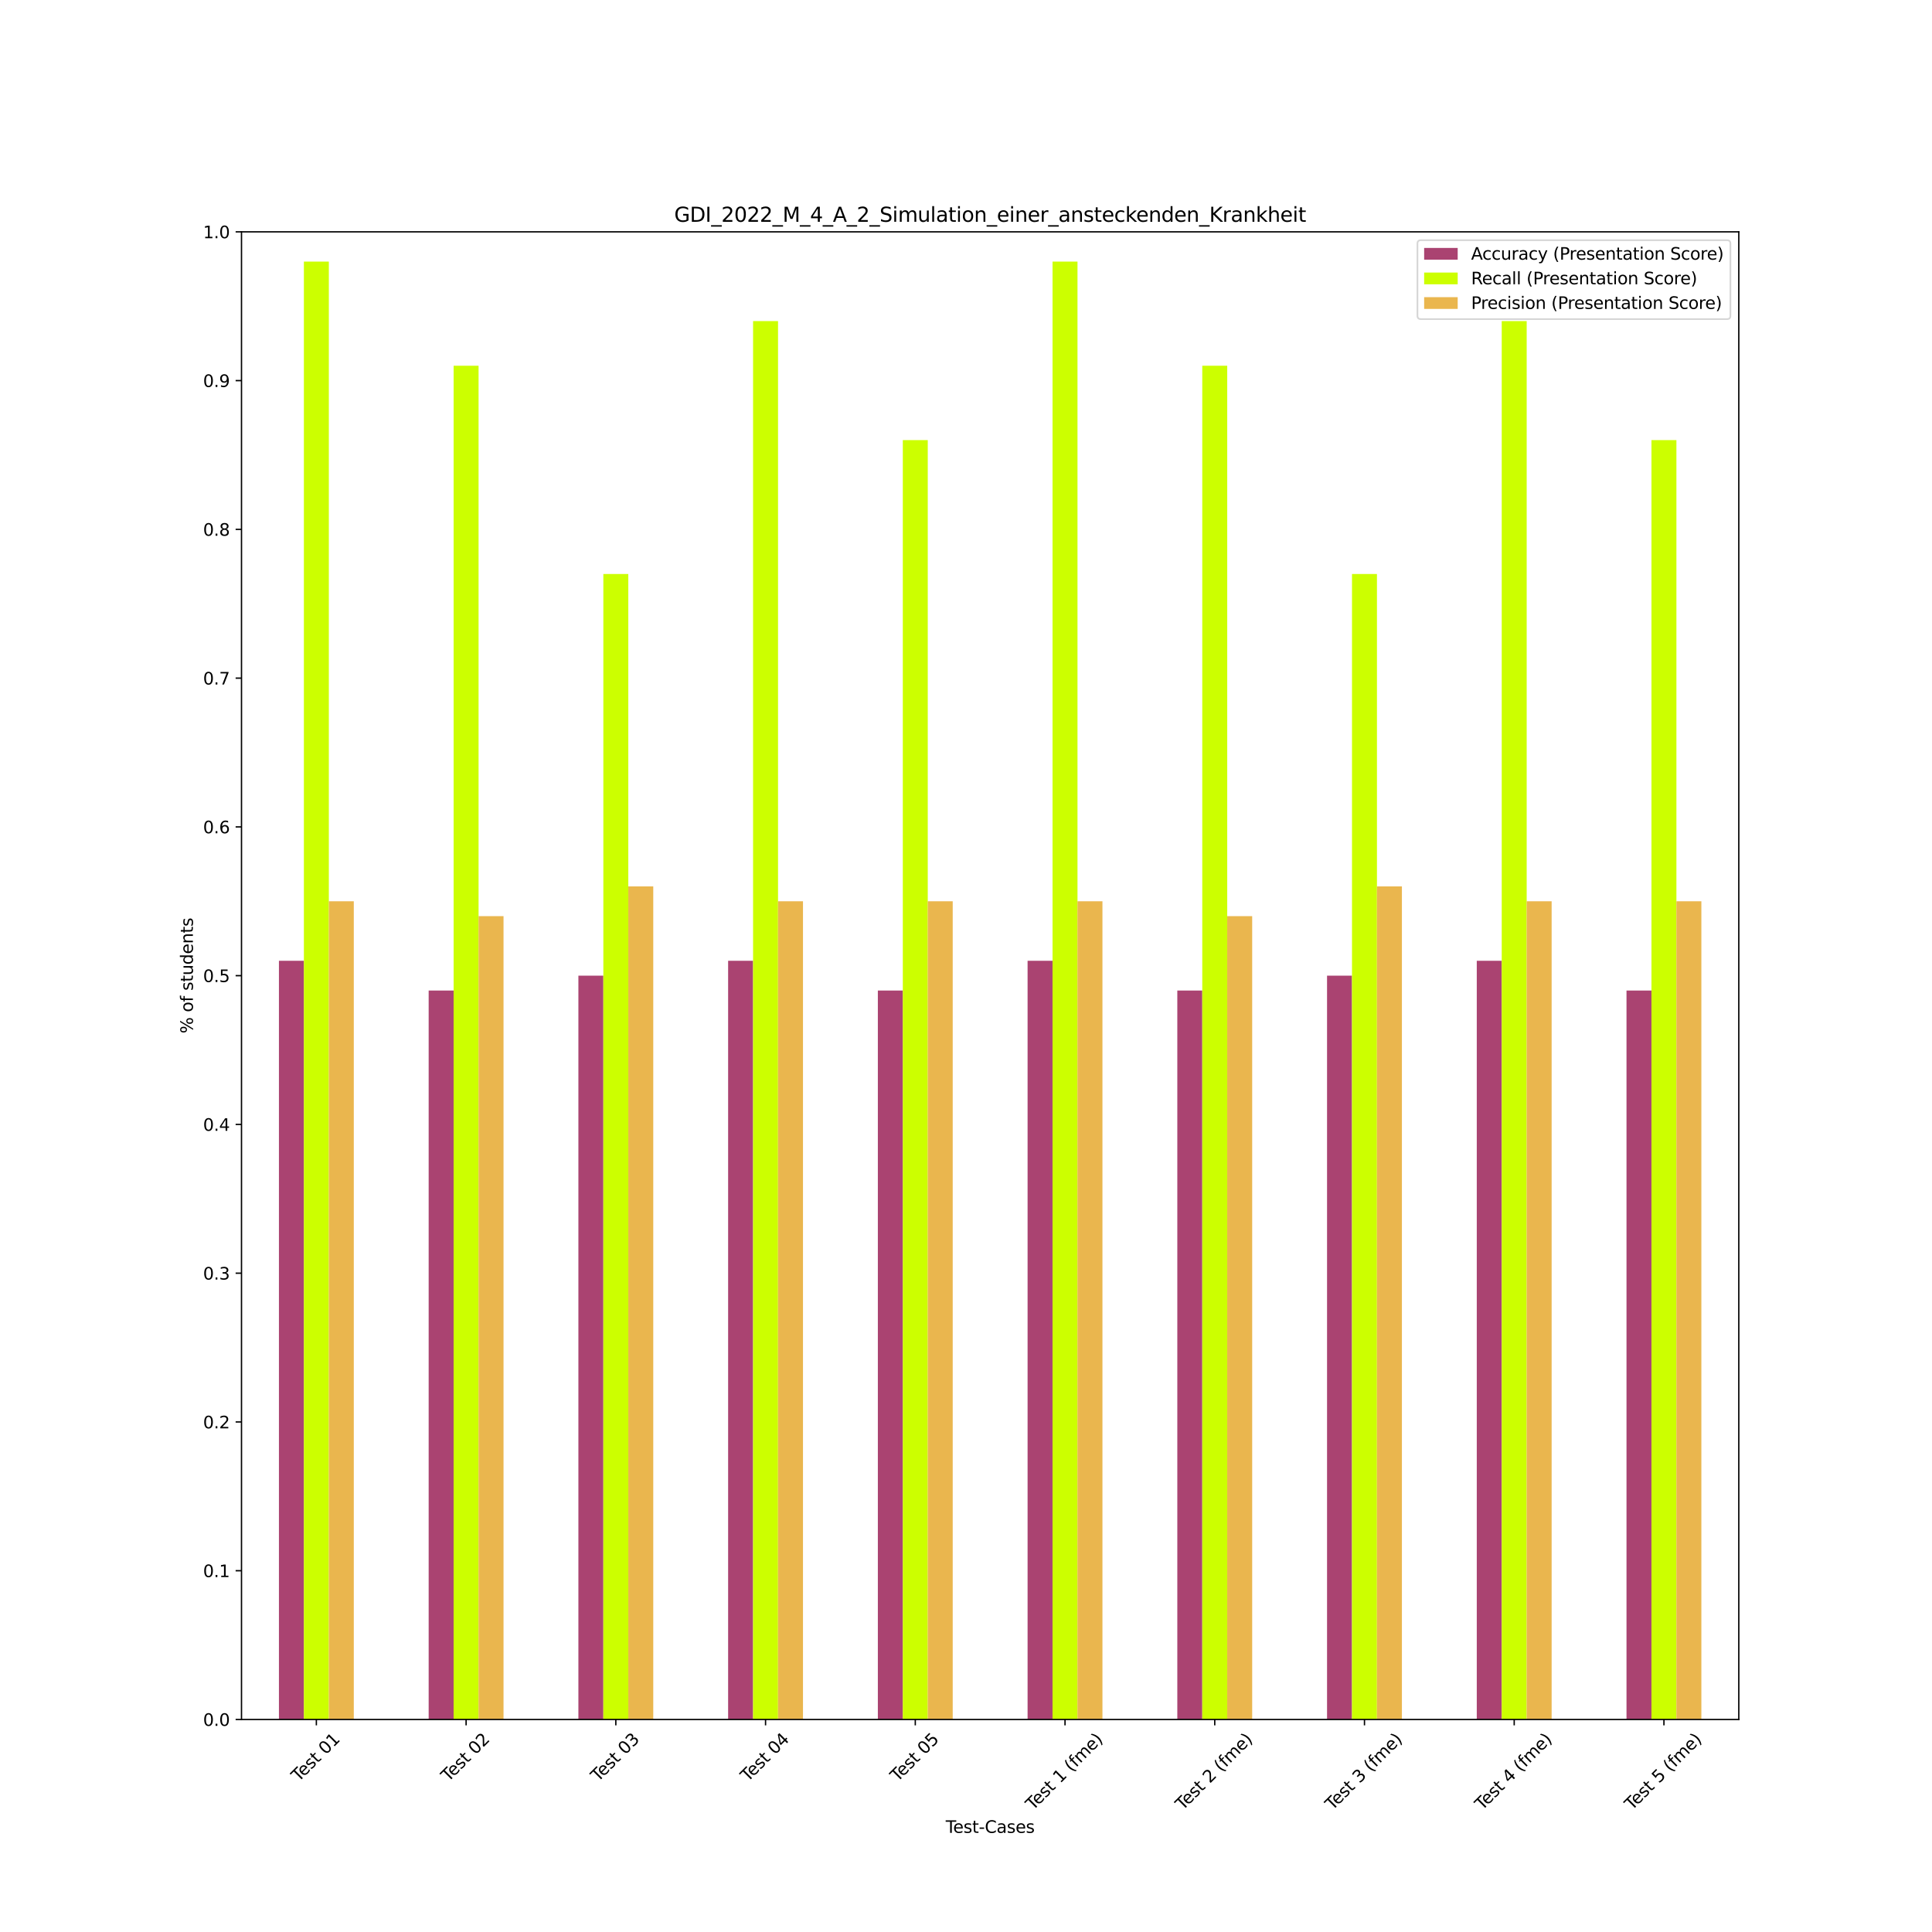 <?xml version="1.0" encoding="utf-8" standalone="no"?>
<!DOCTYPE svg PUBLIC "-//W3C//DTD SVG 1.1//EN"
  "http://www.w3.org/Graphics/SVG/1.1/DTD/svg11.dtd">
<svg xmlns:xlink="http://www.w3.org/1999/xlink" width="1152pt" height="1152pt" viewBox="0 0 1152 1152" xmlns="http://www.w3.org/2000/svg" version="1.1">
 <defs>
  <style type="text/css">*{stroke-linejoin: round; stroke-linecap: butt}</style>
 </defs>
 <g id="figure_1">
  <g id="patch_1">
   <path d="M 0 1152 
L 1152 1152 
L 1152 0 
L 0 0 
z
" style="fill: #ffffff"/>
  </g>
  <g id="axes_1">
   <g id="patch_2">
    <path d="M 144 1025.28 
L 1036.8 1025.28 
L 1036.8 138.24 
L 144 138.24 
z
" style="fill: #ffffff"/>
   </g>
   <g id="patch_3">
    <path d="M 166.32 1025.28 
L 181.2 1025.28 
L 181.2 572.89 
L 166.32 572.89 
z
" clip-path="url(#pd0322eee48)" style="fill: #aa4371"/>
   </g>
   <g id="patch_4">
    <path d="M 255.6 1025.28 
L 270.48 1025.28 
L 270.48 590.63 
L 255.6 590.63 
z
" clip-path="url(#pd0322eee48)" style="fill: #aa4371"/>
   </g>
   <g id="patch_5">
    <path d="M 344.88 1025.28 
L 359.76 1025.28 
L 359.76 581.76 
L 344.88 581.76 
z
" clip-path="url(#pd0322eee48)" style="fill: #aa4371"/>
   </g>
   <g id="patch_6">
    <path d="M 434.16 1025.28 
L 449.04 1025.28 
L 449.04 572.89 
L 434.16 572.89 
z
" clip-path="url(#pd0322eee48)" style="fill: #aa4371"/>
   </g>
   <g id="patch_7">
    <path d="M 523.44 1025.28 
L 538.32 1025.28 
L 538.32 590.63 
L 523.44 590.63 
z
" clip-path="url(#pd0322eee48)" style="fill: #aa4371"/>
   </g>
   <g id="patch_8">
    <path d="M 612.72 1025.28 
L 627.6 1025.28 
L 627.6 572.89 
L 612.72 572.89 
z
" clip-path="url(#pd0322eee48)" style="fill: #aa4371"/>
   </g>
   <g id="patch_9">
    <path d="M 702 1025.28 
L 716.88 1025.28 
L 716.88 590.63 
L 702 590.63 
z
" clip-path="url(#pd0322eee48)" style="fill: #aa4371"/>
   </g>
   <g id="patch_10">
    <path d="M 791.28 1025.28 
L 806.16 1025.28 
L 806.16 581.76 
L 791.28 581.76 
z
" clip-path="url(#pd0322eee48)" style="fill: #aa4371"/>
   </g>
   <g id="patch_11">
    <path d="M 880.56 1025.28 
L 895.44 1025.28 
L 895.44 572.89 
L 880.56 572.89 
z
" clip-path="url(#pd0322eee48)" style="fill: #aa4371"/>
   </g>
   <g id="patch_12">
    <path d="M 969.84 1025.28 
L 984.72 1025.28 
L 984.72 590.63 
L 969.84 590.63 
z
" clip-path="url(#pd0322eee48)" style="fill: #aa4371"/>
   </g>
   <g id="patch_13">
    <path d="M 181.2 1025.28 
L 196.08 1025.28 
L 196.08 155.981 
L 181.2 155.981 
z
" clip-path="url(#pd0322eee48)" style="fill: #ccff00"/>
   </g>
   <g id="patch_14">
    <path d="M 270.48 1025.28 
L 285.36 1025.28 
L 285.36 218.074 
L 270.48 218.074 
z
" clip-path="url(#pd0322eee48)" style="fill: #ccff00"/>
   </g>
   <g id="patch_15">
    <path d="M 359.76 1025.28 
L 374.64 1025.28 
L 374.64 342.259 
L 359.76 342.259 
z
" clip-path="url(#pd0322eee48)" style="fill: #ccff00"/>
   </g>
   <g id="patch_16">
    <path d="M 449.04 1025.28 
L 463.92 1025.28 
L 463.92 191.462 
L 449.04 191.462 
z
" clip-path="url(#pd0322eee48)" style="fill: #ccff00"/>
   </g>
   <g id="patch_17">
    <path d="M 538.32 1025.28 
L 553.2 1025.28 
L 553.2 262.426 
L 538.32 262.426 
z
" clip-path="url(#pd0322eee48)" style="fill: #ccff00"/>
   </g>
   <g id="patch_18">
    <path d="M 627.6 1025.28 
L 642.48 1025.28 
L 642.48 155.981 
L 627.6 155.981 
z
" clip-path="url(#pd0322eee48)" style="fill: #ccff00"/>
   </g>
   <g id="patch_19">
    <path d="M 716.88 1025.28 
L 731.76 1025.28 
L 731.76 218.074 
L 716.88 218.074 
z
" clip-path="url(#pd0322eee48)" style="fill: #ccff00"/>
   </g>
   <g id="patch_20">
    <path d="M 806.16 1025.28 
L 821.04 1025.28 
L 821.04 342.259 
L 806.16 342.259 
z
" clip-path="url(#pd0322eee48)" style="fill: #ccff00"/>
   </g>
   <g id="patch_21">
    <path d="M 895.44 1025.28 
L 910.32 1025.28 
L 910.32 191.462 
L 895.44 191.462 
z
" clip-path="url(#pd0322eee48)" style="fill: #ccff00"/>
   </g>
   <g id="patch_22">
    <path d="M 984.72 1025.28 
L 999.6 1025.28 
L 999.6 262.426 
L 984.72 262.426 
z
" clip-path="url(#pd0322eee48)" style="fill: #ccff00"/>
   </g>
   <g id="patch_23">
    <path d="M 196.08 1025.28 
L 210.96 1025.28 
L 210.96 537.408 
L 196.08 537.408 
z
" clip-path="url(#pd0322eee48)" style="fill: #eab64e"/>
   </g>
   <g id="patch_24">
    <path d="M 285.36 1025.28 
L 300.24 1025.28 
L 300.24 546.278 
L 285.36 546.278 
z
" clip-path="url(#pd0322eee48)" style="fill: #eab64e"/>
   </g>
   <g id="patch_25">
    <path d="M 374.64 1025.28 
L 389.52 1025.28 
L 389.52 528.538 
L 374.64 528.538 
z
" clip-path="url(#pd0322eee48)" style="fill: #eab64e"/>
   </g>
   <g id="patch_26">
    <path d="M 463.92 1025.28 
L 478.8 1025.28 
L 478.8 537.408 
L 463.92 537.408 
z
" clip-path="url(#pd0322eee48)" style="fill: #eab64e"/>
   </g>
   <g id="patch_27">
    <path d="M 553.2 1025.28 
L 568.08 1025.28 
L 568.08 537.408 
L 553.2 537.408 
z
" clip-path="url(#pd0322eee48)" style="fill: #eab64e"/>
   </g>
   <g id="patch_28">
    <path d="M 642.48 1025.28 
L 657.36 1025.28 
L 657.36 537.408 
L 642.48 537.408 
z
" clip-path="url(#pd0322eee48)" style="fill: #eab64e"/>
   </g>
   <g id="patch_29">
    <path d="M 731.76 1025.28 
L 746.64 1025.28 
L 746.64 546.278 
L 731.76 546.278 
z
" clip-path="url(#pd0322eee48)" style="fill: #eab64e"/>
   </g>
   <g id="patch_30">
    <path d="M 821.04 1025.28 
L 835.92 1025.28 
L 835.92 528.538 
L 821.04 528.538 
z
" clip-path="url(#pd0322eee48)" style="fill: #eab64e"/>
   </g>
   <g id="patch_31">
    <path d="M 910.32 1025.28 
L 925.2 1025.28 
L 925.2 537.408 
L 910.32 537.408 
z
" clip-path="url(#pd0322eee48)" style="fill: #eab64e"/>
   </g>
   <g id="patch_32">
    <path d="M 999.6 1025.28 
L 1014.48 1025.28 
L 1014.48 537.408 
L 999.6 537.408 
z
" clip-path="url(#pd0322eee48)" style="fill: #eab64e"/>
   </g>
   <g id="matplotlib.axis_1">
    <g id="xtick_1">
     <g id="line2d_1">
      <defs>
       <path id="m538569e830" d="M 0 0 
L 0 3.5 
" style="stroke: #000000; stroke-width: 0.8"/>
      </defs>
      <g>
       <use xlink:href="#m538569e830" x="188.64" y="1025.28" style="stroke: #000000; stroke-width: 0.8"/>
      </g>
     </g>
     <g id="text_1">
      <!-- Test 01 -->
      <g transform="translate(178.007 1062.821) rotate(-45) scale(0.1 -0.1)">
       <defs>
        <path id="DejaVuSans-54" d="M -19 4666 
L 3928 4666 
L 3928 4134 
L 2272 4134 
L 2272 0 
L 1638 0 
L 1638 4134 
L -19 4134 
L -19 4666 
z
" transform="scale(0.016)"/>
        <path id="DejaVuSans-65" d="M 3597 1894 
L 3597 1613 
L 953 1613 
Q 991 1019 1311 708 
Q 1631 397 2203 397 
Q 2534 397 2845 478 
Q 3156 559 3463 722 
L 3463 178 
Q 3153 47 2828 -22 
Q 2503 -91 2169 -91 
Q 1331 -91 842 396 
Q 353 884 353 1716 
Q 353 2575 817 3079 
Q 1281 3584 2069 3584 
Q 2775 3584 3186 3129 
Q 3597 2675 3597 1894 
z
M 3022 2063 
Q 3016 2534 2758 2815 
Q 2500 3097 2075 3097 
Q 1594 3097 1305 2825 
Q 1016 2553 972 2059 
L 3022 2063 
z
" transform="scale(0.016)"/>
        <path id="DejaVuSans-73" d="M 2834 3397 
L 2834 2853 
Q 2591 2978 2328 3040 
Q 2066 3103 1784 3103 
Q 1356 3103 1142 2972 
Q 928 2841 928 2578 
Q 928 2378 1081 2264 
Q 1234 2150 1697 2047 
L 1894 2003 
Q 2506 1872 2764 1633 
Q 3022 1394 3022 966 
Q 3022 478 2636 193 
Q 2250 -91 1575 -91 
Q 1294 -91 989 -36 
Q 684 19 347 128 
L 347 722 
Q 666 556 975 473 
Q 1284 391 1588 391 
Q 1994 391 2212 530 
Q 2431 669 2431 922 
Q 2431 1156 2273 1281 
Q 2116 1406 1581 1522 
L 1381 1569 
Q 847 1681 609 1914 
Q 372 2147 372 2553 
Q 372 3047 722 3315 
Q 1072 3584 1716 3584 
Q 2034 3584 2315 3537 
Q 2597 3491 2834 3397 
z
" transform="scale(0.016)"/>
        <path id="DejaVuSans-74" d="M 1172 4494 
L 1172 3500 
L 2356 3500 
L 2356 3053 
L 1172 3053 
L 1172 1153 
Q 1172 725 1289 603 
Q 1406 481 1766 481 
L 2356 481 
L 2356 0 
L 1766 0 
Q 1100 0 847 248 
Q 594 497 594 1153 
L 594 3053 
L 172 3053 
L 172 3500 
L 594 3500 
L 594 4494 
L 1172 4494 
z
" transform="scale(0.016)"/>
        <path id="DejaVuSans-20" transform="scale(0.016)"/>
        <path id="DejaVuSans-30" d="M 2034 4250 
Q 1547 4250 1301 3770 
Q 1056 3291 1056 2328 
Q 1056 1369 1301 889 
Q 1547 409 2034 409 
Q 2525 409 2770 889 
Q 3016 1369 3016 2328 
Q 3016 3291 2770 3770 
Q 2525 4250 2034 4250 
z
M 2034 4750 
Q 2819 4750 3233 4129 
Q 3647 3509 3647 2328 
Q 3647 1150 3233 529 
Q 2819 -91 2034 -91 
Q 1250 -91 836 529 
Q 422 1150 422 2328 
Q 422 3509 836 4129 
Q 1250 4750 2034 4750 
z
" transform="scale(0.016)"/>
        <path id="DejaVuSans-31" d="M 794 531 
L 1825 531 
L 1825 4091 
L 703 3866 
L 703 4441 
L 1819 4666 
L 2450 4666 
L 2450 531 
L 3481 531 
L 3481 0 
L 794 0 
L 794 531 
z
" transform="scale(0.016)"/>
       </defs>
       <use xlink:href="#DejaVuSans-54"/>
       <use xlink:href="#DejaVuSans-65" x="44.084"/>
       <use xlink:href="#DejaVuSans-73" x="105.607"/>
       <use xlink:href="#DejaVuSans-74" x="157.707"/>
       <use xlink:href="#DejaVuSans-20" x="196.916"/>
       <use xlink:href="#DejaVuSans-30" x="228.703"/>
       <use xlink:href="#DejaVuSans-31" x="292.326"/>
      </g>
     </g>
    </g>
    <g id="xtick_2">
     <g id="line2d_2">
      <g>
       <use xlink:href="#m538569e830" x="277.92" y="1025.28" style="stroke: #000000; stroke-width: 0.8"/>
      </g>
     </g>
     <g id="text_2">
      <!-- Test 02 -->
      <g transform="translate(267.287 1062.821) rotate(-45) scale(0.1 -0.1)">
       <defs>
        <path id="DejaVuSans-32" d="M 1228 531 
L 3431 531 
L 3431 0 
L 469 0 
L 469 531 
Q 828 903 1448 1529 
Q 2069 2156 2228 2338 
Q 2531 2678 2651 2914 
Q 2772 3150 2772 3378 
Q 2772 3750 2511 3984 
Q 2250 4219 1831 4219 
Q 1534 4219 1204 4116 
Q 875 4013 500 3803 
L 500 4441 
Q 881 4594 1212 4672 
Q 1544 4750 1819 4750 
Q 2544 4750 2975 4387 
Q 3406 4025 3406 3419 
Q 3406 3131 3298 2873 
Q 3191 2616 2906 2266 
Q 2828 2175 2409 1742 
Q 1991 1309 1228 531 
z
" transform="scale(0.016)"/>
       </defs>
       <use xlink:href="#DejaVuSans-54"/>
       <use xlink:href="#DejaVuSans-65" x="44.084"/>
       <use xlink:href="#DejaVuSans-73" x="105.607"/>
       <use xlink:href="#DejaVuSans-74" x="157.707"/>
       <use xlink:href="#DejaVuSans-20" x="196.916"/>
       <use xlink:href="#DejaVuSans-30" x="228.703"/>
       <use xlink:href="#DejaVuSans-32" x="292.326"/>
      </g>
     </g>
    </g>
    <g id="xtick_3">
     <g id="line2d_3">
      <g>
       <use xlink:href="#m538569e830" x="367.2" y="1025.28" style="stroke: #000000; stroke-width: 0.8"/>
      </g>
     </g>
     <g id="text_3">
      <!-- Test 03 -->
      <g transform="translate(356.567 1062.821) rotate(-45) scale(0.1 -0.1)">
       <defs>
        <path id="DejaVuSans-33" d="M 2597 2516 
Q 3050 2419 3304 2112 
Q 3559 1806 3559 1356 
Q 3559 666 3084 287 
Q 2609 -91 1734 -91 
Q 1441 -91 1130 -33 
Q 819 25 488 141 
L 488 750 
Q 750 597 1062 519 
Q 1375 441 1716 441 
Q 2309 441 2620 675 
Q 2931 909 2931 1356 
Q 2931 1769 2642 2001 
Q 2353 2234 1838 2234 
L 1294 2234 
L 1294 2753 
L 1863 2753 
Q 2328 2753 2575 2939 
Q 2822 3125 2822 3475 
Q 2822 3834 2567 4026 
Q 2313 4219 1838 4219 
Q 1578 4219 1281 4162 
Q 984 4106 628 3988 
L 628 4550 
Q 988 4650 1302 4700 
Q 1616 4750 1894 4750 
Q 2613 4750 3031 4423 
Q 3450 4097 3450 3541 
Q 3450 3153 3228 2886 
Q 3006 2619 2597 2516 
z
" transform="scale(0.016)"/>
       </defs>
       <use xlink:href="#DejaVuSans-54"/>
       <use xlink:href="#DejaVuSans-65" x="44.084"/>
       <use xlink:href="#DejaVuSans-73" x="105.607"/>
       <use xlink:href="#DejaVuSans-74" x="157.707"/>
       <use xlink:href="#DejaVuSans-20" x="196.916"/>
       <use xlink:href="#DejaVuSans-30" x="228.703"/>
       <use xlink:href="#DejaVuSans-33" x="292.326"/>
      </g>
     </g>
    </g>
    <g id="xtick_4">
     <g id="line2d_4">
      <g>
       <use xlink:href="#m538569e830" x="456.48" y="1025.28" style="stroke: #000000; stroke-width: 0.8"/>
      </g>
     </g>
     <g id="text_4">
      <!-- Test 04 -->
      <g transform="translate(445.847 1062.821) rotate(-45) scale(0.1 -0.1)">
       <defs>
        <path id="DejaVuSans-34" d="M 2419 4116 
L 825 1625 
L 2419 1625 
L 2419 4116 
z
M 2253 4666 
L 3047 4666 
L 3047 1625 
L 3713 1625 
L 3713 1100 
L 3047 1100 
L 3047 0 
L 2419 0 
L 2419 1100 
L 313 1100 
L 313 1709 
L 2253 4666 
z
" transform="scale(0.016)"/>
       </defs>
       <use xlink:href="#DejaVuSans-54"/>
       <use xlink:href="#DejaVuSans-65" x="44.084"/>
       <use xlink:href="#DejaVuSans-73" x="105.607"/>
       <use xlink:href="#DejaVuSans-74" x="157.707"/>
       <use xlink:href="#DejaVuSans-20" x="196.916"/>
       <use xlink:href="#DejaVuSans-30" x="228.703"/>
       <use xlink:href="#DejaVuSans-34" x="292.326"/>
      </g>
     </g>
    </g>
    <g id="xtick_5">
     <g id="line2d_5">
      <g>
       <use xlink:href="#m538569e830" x="545.76" y="1025.28" style="stroke: #000000; stroke-width: 0.8"/>
      </g>
     </g>
     <g id="text_5">
      <!-- Test 05 -->
      <g transform="translate(535.127 1062.821) rotate(-45) scale(0.1 -0.1)">
       <defs>
        <path id="DejaVuSans-35" d="M 691 4666 
L 3169 4666 
L 3169 4134 
L 1269 4134 
L 1269 2991 
Q 1406 3038 1543 3061 
Q 1681 3084 1819 3084 
Q 2600 3084 3056 2656 
Q 3513 2228 3513 1497 
Q 3513 744 3044 326 
Q 2575 -91 1722 -91 
Q 1428 -91 1123 -41 
Q 819 9 494 109 
L 494 744 
Q 775 591 1075 516 
Q 1375 441 1709 441 
Q 2250 441 2565 725 
Q 2881 1009 2881 1497 
Q 2881 1984 2565 2268 
Q 2250 2553 1709 2553 
Q 1456 2553 1204 2497 
Q 953 2441 691 2322 
L 691 4666 
z
" transform="scale(0.016)"/>
       </defs>
       <use xlink:href="#DejaVuSans-54"/>
       <use xlink:href="#DejaVuSans-65" x="44.084"/>
       <use xlink:href="#DejaVuSans-73" x="105.607"/>
       <use xlink:href="#DejaVuSans-74" x="157.707"/>
       <use xlink:href="#DejaVuSans-20" x="196.916"/>
       <use xlink:href="#DejaVuSans-30" x="228.703"/>
       <use xlink:href="#DejaVuSans-35" x="292.326"/>
      </g>
     </g>
    </g>
    <g id="xtick_6">
     <g id="line2d_6">
      <g>
       <use xlink:href="#m538569e830" x="635.04" y="1025.28" style="stroke: #000000; stroke-width: 0.8"/>
      </g>
     </g>
     <g id="text_6">
      <!-- Test 1 (fme) -->
      <g transform="translate(615.91 1079.815) rotate(-45) scale(0.1 -0.1)">
       <defs>
        <path id="DejaVuSans-28" d="M 1984 4856 
Q 1566 4138 1362 3434 
Q 1159 2731 1159 2009 
Q 1159 1288 1364 580 
Q 1569 -128 1984 -844 
L 1484 -844 
Q 1016 -109 783 600 
Q 550 1309 550 2009 
Q 550 2706 781 3412 
Q 1013 4119 1484 4856 
L 1984 4856 
z
" transform="scale(0.016)"/>
        <path id="DejaVuSans-66" d="M 2375 4863 
L 2375 4384 
L 1825 4384 
Q 1516 4384 1395 4259 
Q 1275 4134 1275 3809 
L 1275 3500 
L 2222 3500 
L 2222 3053 
L 1275 3053 
L 1275 0 
L 697 0 
L 697 3053 
L 147 3053 
L 147 3500 
L 697 3500 
L 697 3744 
Q 697 4328 969 4595 
Q 1241 4863 1831 4863 
L 2375 4863 
z
" transform="scale(0.016)"/>
        <path id="DejaVuSans-6d" d="M 3328 2828 
Q 3544 3216 3844 3400 
Q 4144 3584 4550 3584 
Q 5097 3584 5394 3201 
Q 5691 2819 5691 2113 
L 5691 0 
L 5113 0 
L 5113 2094 
Q 5113 2597 4934 2840 
Q 4756 3084 4391 3084 
Q 3944 3084 3684 2787 
Q 3425 2491 3425 1978 
L 3425 0 
L 2847 0 
L 2847 2094 
Q 2847 2600 2669 2842 
Q 2491 3084 2119 3084 
Q 1678 3084 1418 2786 
Q 1159 2488 1159 1978 
L 1159 0 
L 581 0 
L 581 3500 
L 1159 3500 
L 1159 2956 
Q 1356 3278 1631 3431 
Q 1906 3584 2284 3584 
Q 2666 3584 2933 3390 
Q 3200 3197 3328 2828 
z
" transform="scale(0.016)"/>
        <path id="DejaVuSans-29" d="M 513 4856 
L 1013 4856 
Q 1481 4119 1714 3412 
Q 1947 2706 1947 2009 
Q 1947 1309 1714 600 
Q 1481 -109 1013 -844 
L 513 -844 
Q 928 -128 1133 580 
Q 1338 1288 1338 2009 
Q 1338 2731 1133 3434 
Q 928 4138 513 4856 
z
" transform="scale(0.016)"/>
       </defs>
       <use xlink:href="#DejaVuSans-54"/>
       <use xlink:href="#DejaVuSans-65" x="44.084"/>
       <use xlink:href="#DejaVuSans-73" x="105.607"/>
       <use xlink:href="#DejaVuSans-74" x="157.707"/>
       <use xlink:href="#DejaVuSans-20" x="196.916"/>
       <use xlink:href="#DejaVuSans-31" x="228.703"/>
       <use xlink:href="#DejaVuSans-20" x="292.326"/>
       <use xlink:href="#DejaVuSans-28" x="324.113"/>
       <use xlink:href="#DejaVuSans-66" x="363.127"/>
       <use xlink:href="#DejaVuSans-6d" x="398.332"/>
       <use xlink:href="#DejaVuSans-65" x="495.744"/>
       <use xlink:href="#DejaVuSans-29" x="557.268"/>
      </g>
     </g>
    </g>
    <g id="xtick_7">
     <g id="line2d_7">
      <g>
       <use xlink:href="#m538569e830" x="724.32" y="1025.28" style="stroke: #000000; stroke-width: 0.8"/>
      </g>
     </g>
     <g id="text_7">
      <!-- Test 2 (fme) -->
      <g transform="translate(705.19 1079.815) rotate(-45) scale(0.1 -0.1)">
       <use xlink:href="#DejaVuSans-54"/>
       <use xlink:href="#DejaVuSans-65" x="44.084"/>
       <use xlink:href="#DejaVuSans-73" x="105.607"/>
       <use xlink:href="#DejaVuSans-74" x="157.707"/>
       <use xlink:href="#DejaVuSans-20" x="196.916"/>
       <use xlink:href="#DejaVuSans-32" x="228.703"/>
       <use xlink:href="#DejaVuSans-20" x="292.326"/>
       <use xlink:href="#DejaVuSans-28" x="324.113"/>
       <use xlink:href="#DejaVuSans-66" x="363.127"/>
       <use xlink:href="#DejaVuSans-6d" x="398.332"/>
       <use xlink:href="#DejaVuSans-65" x="495.744"/>
       <use xlink:href="#DejaVuSans-29" x="557.268"/>
      </g>
     </g>
    </g>
    <g id="xtick_8">
     <g id="line2d_8">
      <g>
       <use xlink:href="#m538569e830" x="813.6" y="1025.28" style="stroke: #000000; stroke-width: 0.8"/>
      </g>
     </g>
     <g id="text_8">
      <!-- Test 3 (fme) -->
      <g transform="translate(794.47 1079.815) rotate(-45) scale(0.1 -0.1)">
       <use xlink:href="#DejaVuSans-54"/>
       <use xlink:href="#DejaVuSans-65" x="44.084"/>
       <use xlink:href="#DejaVuSans-73" x="105.607"/>
       <use xlink:href="#DejaVuSans-74" x="157.707"/>
       <use xlink:href="#DejaVuSans-20" x="196.916"/>
       <use xlink:href="#DejaVuSans-33" x="228.703"/>
       <use xlink:href="#DejaVuSans-20" x="292.326"/>
       <use xlink:href="#DejaVuSans-28" x="324.113"/>
       <use xlink:href="#DejaVuSans-66" x="363.127"/>
       <use xlink:href="#DejaVuSans-6d" x="398.332"/>
       <use xlink:href="#DejaVuSans-65" x="495.744"/>
       <use xlink:href="#DejaVuSans-29" x="557.268"/>
      </g>
     </g>
    </g>
    <g id="xtick_9">
     <g id="line2d_9">
      <g>
       <use xlink:href="#m538569e830" x="902.88" y="1025.28" style="stroke: #000000; stroke-width: 0.8"/>
      </g>
     </g>
     <g id="text_9">
      <!-- Test 4 (fme) -->
      <g transform="translate(883.75 1079.815) rotate(-45) scale(0.1 -0.1)">
       <use xlink:href="#DejaVuSans-54"/>
       <use xlink:href="#DejaVuSans-65" x="44.084"/>
       <use xlink:href="#DejaVuSans-73" x="105.607"/>
       <use xlink:href="#DejaVuSans-74" x="157.707"/>
       <use xlink:href="#DejaVuSans-20" x="196.916"/>
       <use xlink:href="#DejaVuSans-34" x="228.703"/>
       <use xlink:href="#DejaVuSans-20" x="292.326"/>
       <use xlink:href="#DejaVuSans-28" x="324.113"/>
       <use xlink:href="#DejaVuSans-66" x="363.127"/>
       <use xlink:href="#DejaVuSans-6d" x="398.332"/>
       <use xlink:href="#DejaVuSans-65" x="495.744"/>
       <use xlink:href="#DejaVuSans-29" x="557.268"/>
      </g>
     </g>
    </g>
    <g id="xtick_10">
     <g id="line2d_10">
      <g>
       <use xlink:href="#m538569e830" x="992.16" y="1025.28" style="stroke: #000000; stroke-width: 0.8"/>
      </g>
     </g>
     <g id="text_10">
      <!-- Test 5 (fme) -->
      <g transform="translate(973.03 1079.815) rotate(-45) scale(0.1 -0.1)">
       <use xlink:href="#DejaVuSans-54"/>
       <use xlink:href="#DejaVuSans-65" x="44.084"/>
       <use xlink:href="#DejaVuSans-73" x="105.607"/>
       <use xlink:href="#DejaVuSans-74" x="157.707"/>
       <use xlink:href="#DejaVuSans-20" x="196.916"/>
       <use xlink:href="#DejaVuSans-35" x="228.703"/>
       <use xlink:href="#DejaVuSans-20" x="292.326"/>
       <use xlink:href="#DejaVuSans-28" x="324.113"/>
       <use xlink:href="#DejaVuSans-66" x="363.127"/>
       <use xlink:href="#DejaVuSans-6d" x="398.332"/>
       <use xlink:href="#DejaVuSans-65" x="495.744"/>
       <use xlink:href="#DejaVuSans-29" x="557.268"/>
      </g>
     </g>
    </g>
    <g id="text_11">
     <!-- Test-Cases -->
     <g transform="translate(563.909 1092.884) scale(0.1 -0.1)">
      <defs>
       <path id="DejaVuSans-2d" d="M 313 2009 
L 1997 2009 
L 1997 1497 
L 313 1497 
L 313 2009 
z
" transform="scale(0.016)"/>
       <path id="DejaVuSans-43" d="M 4122 4306 
L 4122 3641 
Q 3803 3938 3442 4084 
Q 3081 4231 2675 4231 
Q 1875 4231 1450 3742 
Q 1025 3253 1025 2328 
Q 1025 1406 1450 917 
Q 1875 428 2675 428 
Q 3081 428 3442 575 
Q 3803 722 4122 1019 
L 4122 359 
Q 3791 134 3420 21 
Q 3050 -91 2638 -91 
Q 1578 -91 968 557 
Q 359 1206 359 2328 
Q 359 3453 968 4101 
Q 1578 4750 2638 4750 
Q 3056 4750 3426 4639 
Q 3797 4528 4122 4306 
z
" transform="scale(0.016)"/>
       <path id="DejaVuSans-61" d="M 2194 1759 
Q 1497 1759 1228 1600 
Q 959 1441 959 1056 
Q 959 750 1161 570 
Q 1363 391 1709 391 
Q 2188 391 2477 730 
Q 2766 1069 2766 1631 
L 2766 1759 
L 2194 1759 
z
M 3341 1997 
L 3341 0 
L 2766 0 
L 2766 531 
Q 2569 213 2275 61 
Q 1981 -91 1556 -91 
Q 1019 -91 701 211 
Q 384 513 384 1019 
Q 384 1609 779 1909 
Q 1175 2209 1959 2209 
L 2766 2209 
L 2766 2266 
Q 2766 2663 2505 2880 
Q 2244 3097 1772 3097 
Q 1472 3097 1187 3025 
Q 903 2953 641 2809 
L 641 3341 
Q 956 3463 1253 3523 
Q 1550 3584 1831 3584 
Q 2591 3584 2966 3190 
Q 3341 2797 3341 1997 
z
" transform="scale(0.016)"/>
      </defs>
      <use xlink:href="#DejaVuSans-54"/>
      <use xlink:href="#DejaVuSans-65" x="44.084"/>
      <use xlink:href="#DejaVuSans-73" x="105.607"/>
      <use xlink:href="#DejaVuSans-74" x="157.707"/>
      <use xlink:href="#DejaVuSans-2d" x="196.916"/>
      <use xlink:href="#DejaVuSans-43" x="233"/>
      <use xlink:href="#DejaVuSans-61" x="302.824"/>
      <use xlink:href="#DejaVuSans-73" x="364.104"/>
      <use xlink:href="#DejaVuSans-65" x="416.203"/>
      <use xlink:href="#DejaVuSans-73" x="477.727"/>
     </g>
    </g>
   </g>
   <g id="matplotlib.axis_2">
    <g id="ytick_1">
     <g id="line2d_11">
      <defs>
       <path id="m0631f18a7d" d="M 0 0 
L -3.5 0 
" style="stroke: #000000; stroke-width: 0.8"/>
      </defs>
      <g>
       <use xlink:href="#m0631f18a7d" x="144" y="1025.28" style="stroke: #000000; stroke-width: 0.8"/>
      </g>
     </g>
     <g id="text_12">
      <!-- 0.0 -->
      <g transform="translate(121.097 1029.079) scale(0.1 -0.1)">
       <defs>
        <path id="DejaVuSans-2e" d="M 684 794 
L 1344 794 
L 1344 0 
L 684 0 
L 684 794 
z
" transform="scale(0.016)"/>
       </defs>
       <use xlink:href="#DejaVuSans-30"/>
       <use xlink:href="#DejaVuSans-2e" x="63.623"/>
       <use xlink:href="#DejaVuSans-30" x="95.41"/>
      </g>
     </g>
    </g>
    <g id="ytick_2">
     <g id="line2d_12">
      <g>
       <use xlink:href="#m0631f18a7d" x="144" y="936.576" style="stroke: #000000; stroke-width: 0.8"/>
      </g>
     </g>
     <g id="text_13">
      <!-- 0.1 -->
      <g transform="translate(121.097 940.375) scale(0.1 -0.1)">
       <use xlink:href="#DejaVuSans-30"/>
       <use xlink:href="#DejaVuSans-2e" x="63.623"/>
       <use xlink:href="#DejaVuSans-31" x="95.41"/>
      </g>
     </g>
    </g>
    <g id="ytick_3">
     <g id="line2d_13">
      <g>
       <use xlink:href="#m0631f18a7d" x="144" y="847.872" style="stroke: #000000; stroke-width: 0.8"/>
      </g>
     </g>
     <g id="text_14">
      <!-- 0.2 -->
      <g transform="translate(121.097 851.671) scale(0.1 -0.1)">
       <use xlink:href="#DejaVuSans-30"/>
       <use xlink:href="#DejaVuSans-2e" x="63.623"/>
       <use xlink:href="#DejaVuSans-32" x="95.41"/>
      </g>
     </g>
    </g>
    <g id="ytick_4">
     <g id="line2d_14">
      <g>
       <use xlink:href="#m0631f18a7d" x="144" y="759.168" style="stroke: #000000; stroke-width: 0.8"/>
      </g>
     </g>
     <g id="text_15">
      <!-- 0.3 -->
      <g transform="translate(121.097 762.967) scale(0.1 -0.1)">
       <use xlink:href="#DejaVuSans-30"/>
       <use xlink:href="#DejaVuSans-2e" x="63.623"/>
       <use xlink:href="#DejaVuSans-33" x="95.41"/>
      </g>
     </g>
    </g>
    <g id="ytick_5">
     <g id="line2d_15">
      <g>
       <use xlink:href="#m0631f18a7d" x="144" y="670.464" style="stroke: #000000; stroke-width: 0.8"/>
      </g>
     </g>
     <g id="text_16">
      <!-- 0.4 -->
      <g transform="translate(121.097 674.263) scale(0.1 -0.1)">
       <use xlink:href="#DejaVuSans-30"/>
       <use xlink:href="#DejaVuSans-2e" x="63.623"/>
       <use xlink:href="#DejaVuSans-34" x="95.41"/>
      </g>
     </g>
    </g>
    <g id="ytick_6">
     <g id="line2d_16">
      <g>
       <use xlink:href="#m0631f18a7d" x="144" y="581.76" style="stroke: #000000; stroke-width: 0.8"/>
      </g>
     </g>
     <g id="text_17">
      <!-- 0.5 -->
      <g transform="translate(121.097 585.559) scale(0.1 -0.1)">
       <use xlink:href="#DejaVuSans-30"/>
       <use xlink:href="#DejaVuSans-2e" x="63.623"/>
       <use xlink:href="#DejaVuSans-35" x="95.41"/>
      </g>
     </g>
    </g>
    <g id="ytick_7">
     <g id="line2d_17">
      <g>
       <use xlink:href="#m0631f18a7d" x="144" y="493.056" style="stroke: #000000; stroke-width: 0.8"/>
      </g>
     </g>
     <g id="text_18">
      <!-- 0.6 -->
      <g transform="translate(121.097 496.855) scale(0.1 -0.1)">
       <defs>
        <path id="DejaVuSans-36" d="M 2113 2584 
Q 1688 2584 1439 2293 
Q 1191 2003 1191 1497 
Q 1191 994 1439 701 
Q 1688 409 2113 409 
Q 2538 409 2786 701 
Q 3034 994 3034 1497 
Q 3034 2003 2786 2293 
Q 2538 2584 2113 2584 
z
M 3366 4563 
L 3366 3988 
Q 3128 4100 2886 4159 
Q 2644 4219 2406 4219 
Q 1781 4219 1451 3797 
Q 1122 3375 1075 2522 
Q 1259 2794 1537 2939 
Q 1816 3084 2150 3084 
Q 2853 3084 3261 2657 
Q 3669 2231 3669 1497 
Q 3669 778 3244 343 
Q 2819 -91 2113 -91 
Q 1303 -91 875 529 
Q 447 1150 447 2328 
Q 447 3434 972 4092 
Q 1497 4750 2381 4750 
Q 2619 4750 2861 4703 
Q 3103 4656 3366 4563 
z
" transform="scale(0.016)"/>
       </defs>
       <use xlink:href="#DejaVuSans-30"/>
       <use xlink:href="#DejaVuSans-2e" x="63.623"/>
       <use xlink:href="#DejaVuSans-36" x="95.41"/>
      </g>
     </g>
    </g>
    <g id="ytick_8">
     <g id="line2d_18">
      <g>
       <use xlink:href="#m0631f18a7d" x="144" y="404.352" style="stroke: #000000; stroke-width: 0.8"/>
      </g>
     </g>
     <g id="text_19">
      <!-- 0.7 -->
      <g transform="translate(121.097 408.151) scale(0.1 -0.1)">
       <defs>
        <path id="DejaVuSans-37" d="M 525 4666 
L 3525 4666 
L 3525 4397 
L 1831 0 
L 1172 0 
L 2766 4134 
L 525 4134 
L 525 4666 
z
" transform="scale(0.016)"/>
       </defs>
       <use xlink:href="#DejaVuSans-30"/>
       <use xlink:href="#DejaVuSans-2e" x="63.623"/>
       <use xlink:href="#DejaVuSans-37" x="95.41"/>
      </g>
     </g>
    </g>
    <g id="ytick_9">
     <g id="line2d_19">
      <g>
       <use xlink:href="#m0631f18a7d" x="144" y="315.648" style="stroke: #000000; stroke-width: 0.8"/>
      </g>
     </g>
     <g id="text_20">
      <!-- 0.8 -->
      <g transform="translate(121.097 319.447) scale(0.1 -0.1)">
       <defs>
        <path id="DejaVuSans-38" d="M 2034 2216 
Q 1584 2216 1326 1975 
Q 1069 1734 1069 1313 
Q 1069 891 1326 650 
Q 1584 409 2034 409 
Q 2484 409 2743 651 
Q 3003 894 3003 1313 
Q 3003 1734 2745 1975 
Q 2488 2216 2034 2216 
z
M 1403 2484 
Q 997 2584 770 2862 
Q 544 3141 544 3541 
Q 544 4100 942 4425 
Q 1341 4750 2034 4750 
Q 2731 4750 3128 4425 
Q 3525 4100 3525 3541 
Q 3525 3141 3298 2862 
Q 3072 2584 2669 2484 
Q 3125 2378 3379 2068 
Q 3634 1759 3634 1313 
Q 3634 634 3220 271 
Q 2806 -91 2034 -91 
Q 1263 -91 848 271 
Q 434 634 434 1313 
Q 434 1759 690 2068 
Q 947 2378 1403 2484 
z
M 1172 3481 
Q 1172 3119 1398 2916 
Q 1625 2713 2034 2713 
Q 2441 2713 2670 2916 
Q 2900 3119 2900 3481 
Q 2900 3844 2670 4047 
Q 2441 4250 2034 4250 
Q 1625 4250 1398 4047 
Q 1172 3844 1172 3481 
z
" transform="scale(0.016)"/>
       </defs>
       <use xlink:href="#DejaVuSans-30"/>
       <use xlink:href="#DejaVuSans-2e" x="63.623"/>
       <use xlink:href="#DejaVuSans-38" x="95.41"/>
      </g>
     </g>
    </g>
    <g id="ytick_10">
     <g id="line2d_20">
      <g>
       <use xlink:href="#m0631f18a7d" x="144" y="226.944" style="stroke: #000000; stroke-width: 0.8"/>
      </g>
     </g>
     <g id="text_21">
      <!-- 0.9 -->
      <g transform="translate(121.097 230.743) scale(0.1 -0.1)">
       <defs>
        <path id="DejaVuSans-39" d="M 703 97 
L 703 672 
Q 941 559 1184 500 
Q 1428 441 1663 441 
Q 2288 441 2617 861 
Q 2947 1281 2994 2138 
Q 2813 1869 2534 1725 
Q 2256 1581 1919 1581 
Q 1219 1581 811 2004 
Q 403 2428 403 3163 
Q 403 3881 828 4315 
Q 1253 4750 1959 4750 
Q 2769 4750 3195 4129 
Q 3622 3509 3622 2328 
Q 3622 1225 3098 567 
Q 2575 -91 1691 -91 
Q 1453 -91 1209 -44 
Q 966 3 703 97 
z
M 1959 2075 
Q 2384 2075 2632 2365 
Q 2881 2656 2881 3163 
Q 2881 3666 2632 3958 
Q 2384 4250 1959 4250 
Q 1534 4250 1286 3958 
Q 1038 3666 1038 3163 
Q 1038 2656 1286 2365 
Q 1534 2075 1959 2075 
z
" transform="scale(0.016)"/>
       </defs>
       <use xlink:href="#DejaVuSans-30"/>
       <use xlink:href="#DejaVuSans-2e" x="63.623"/>
       <use xlink:href="#DejaVuSans-39" x="95.41"/>
      </g>
     </g>
    </g>
    <g id="ytick_11">
     <g id="line2d_21">
      <g>
       <use xlink:href="#m0631f18a7d" x="144" y="138.24" style="stroke: #000000; stroke-width: 0.8"/>
      </g>
     </g>
     <g id="text_22">
      <!-- 1.0 -->
      <g transform="translate(121.097 142.039) scale(0.1 -0.1)">
       <use xlink:href="#DejaVuSans-31"/>
       <use xlink:href="#DejaVuSans-2e" x="63.623"/>
       <use xlink:href="#DejaVuSans-30" x="95.41"/>
      </g>
     </g>
    </g>
    <g id="text_23">
     <!-- % of students -->
     <g transform="translate(115.017 616.226) rotate(-90) scale(0.1 -0.1)">
      <defs>
       <path id="DejaVuSans-25" d="M 4653 2053 
Q 4381 2053 4226 1822 
Q 4072 1591 4072 1178 
Q 4072 772 4226 539 
Q 4381 306 4653 306 
Q 4919 306 5073 539 
Q 5228 772 5228 1178 
Q 5228 1588 5073 1820 
Q 4919 2053 4653 2053 
z
M 4653 2450 
Q 5147 2450 5437 2106 
Q 5728 1763 5728 1178 
Q 5728 594 5436 251 
Q 5144 -91 4653 -91 
Q 4153 -91 3862 251 
Q 3572 594 3572 1178 
Q 3572 1766 3864 2108 
Q 4156 2450 4653 2450 
z
M 1428 4353 
Q 1159 4353 1004 4120 
Q 850 3888 850 3481 
Q 850 3069 1003 2837 
Q 1156 2606 1428 2606 
Q 1700 2606 1854 2837 
Q 2009 3069 2009 3481 
Q 2009 3884 1853 4118 
Q 1697 4353 1428 4353 
z
M 4250 4750 
L 4750 4750 
L 1831 -91 
L 1331 -91 
L 4250 4750 
z
M 1428 4750 
Q 1922 4750 2215 4408 
Q 2509 4066 2509 3481 
Q 2509 2891 2217 2550 
Q 1925 2209 1428 2209 
Q 931 2209 642 2551 
Q 353 2894 353 3481 
Q 353 4063 643 4406 
Q 934 4750 1428 4750 
z
" transform="scale(0.016)"/>
       <path id="DejaVuSans-6f" d="M 1959 3097 
Q 1497 3097 1228 2736 
Q 959 2375 959 1747 
Q 959 1119 1226 758 
Q 1494 397 1959 397 
Q 2419 397 2687 759 
Q 2956 1122 2956 1747 
Q 2956 2369 2687 2733 
Q 2419 3097 1959 3097 
z
M 1959 3584 
Q 2709 3584 3137 3096 
Q 3566 2609 3566 1747 
Q 3566 888 3137 398 
Q 2709 -91 1959 -91 
Q 1206 -91 779 398 
Q 353 888 353 1747 
Q 353 2609 779 3096 
Q 1206 3584 1959 3584 
z
" transform="scale(0.016)"/>
       <path id="DejaVuSans-75" d="M 544 1381 
L 544 3500 
L 1119 3500 
L 1119 1403 
Q 1119 906 1312 657 
Q 1506 409 1894 409 
Q 2359 409 2629 706 
Q 2900 1003 2900 1516 
L 2900 3500 
L 3475 3500 
L 3475 0 
L 2900 0 
L 2900 538 
Q 2691 219 2414 64 
Q 2138 -91 1772 -91 
Q 1169 -91 856 284 
Q 544 659 544 1381 
z
M 1991 3584 
L 1991 3584 
z
" transform="scale(0.016)"/>
       <path id="DejaVuSans-64" d="M 2906 2969 
L 2906 4863 
L 3481 4863 
L 3481 0 
L 2906 0 
L 2906 525 
Q 2725 213 2448 61 
Q 2172 -91 1784 -91 
Q 1150 -91 751 415 
Q 353 922 353 1747 
Q 353 2572 751 3078 
Q 1150 3584 1784 3584 
Q 2172 3584 2448 3432 
Q 2725 3281 2906 2969 
z
M 947 1747 
Q 947 1113 1208 752 
Q 1469 391 1925 391 
Q 2381 391 2643 752 
Q 2906 1113 2906 1747 
Q 2906 2381 2643 2742 
Q 2381 3103 1925 3103 
Q 1469 3103 1208 2742 
Q 947 2381 947 1747 
z
" transform="scale(0.016)"/>
       <path id="DejaVuSans-6e" d="M 3513 2113 
L 3513 0 
L 2938 0 
L 2938 2094 
Q 2938 2591 2744 2837 
Q 2550 3084 2163 3084 
Q 1697 3084 1428 2787 
Q 1159 2491 1159 1978 
L 1159 0 
L 581 0 
L 581 3500 
L 1159 3500 
L 1159 2956 
Q 1366 3272 1645 3428 
Q 1925 3584 2291 3584 
Q 2894 3584 3203 3211 
Q 3513 2838 3513 2113 
z
" transform="scale(0.016)"/>
      </defs>
      <use xlink:href="#DejaVuSans-25"/>
      <use xlink:href="#DejaVuSans-20" x="95.02"/>
      <use xlink:href="#DejaVuSans-6f" x="126.807"/>
      <use xlink:href="#DejaVuSans-66" x="187.988"/>
      <use xlink:href="#DejaVuSans-20" x="223.193"/>
      <use xlink:href="#DejaVuSans-73" x="254.98"/>
      <use xlink:href="#DejaVuSans-74" x="307.08"/>
      <use xlink:href="#DejaVuSans-75" x="346.289"/>
      <use xlink:href="#DejaVuSans-64" x="409.668"/>
      <use xlink:href="#DejaVuSans-65" x="473.145"/>
      <use xlink:href="#DejaVuSans-6e" x="534.668"/>
      <use xlink:href="#DejaVuSans-74" x="598.047"/>
      <use xlink:href="#DejaVuSans-73" x="637.256"/>
     </g>
    </g>
   </g>
   <g id="patch_33">
    <path d="M 144 1025.28 
L 144 138.24 
" style="fill: none; stroke: #000000; stroke-width: 0.8; stroke-linejoin: miter; stroke-linecap: square"/>
   </g>
   <g id="patch_34">
    <path d="M 1036.8 1025.28 
L 1036.8 138.24 
" style="fill: none; stroke: #000000; stroke-width: 0.8; stroke-linejoin: miter; stroke-linecap: square"/>
   </g>
   <g id="patch_35">
    <path d="M 144 1025.28 
L 1036.8 1025.28 
" style="fill: none; stroke: #000000; stroke-width: 0.8; stroke-linejoin: miter; stroke-linecap: square"/>
   </g>
   <g id="patch_36">
    <path d="M 144 138.24 
L 1036.8 138.24 
" style="fill: none; stroke: #000000; stroke-width: 0.8; stroke-linejoin: miter; stroke-linecap: square"/>
   </g>
   <g id="text_24">
    <!-- GDI_2022_M_4_A_2_Simulation_einer_ansteckenden_Krankheit -->
    <g transform="translate(402.024 132.24) scale(0.12 -0.12)">
     <defs>
      <path id="DejaVuSans-47" d="M 3809 666 
L 3809 1919 
L 2778 1919 
L 2778 2438 
L 4434 2438 
L 4434 434 
Q 4069 175 3628 42 
Q 3188 -91 2688 -91 
Q 1594 -91 976 548 
Q 359 1188 359 2328 
Q 359 3472 976 4111 
Q 1594 4750 2688 4750 
Q 3144 4750 3555 4637 
Q 3966 4525 4313 4306 
L 4313 3634 
Q 3963 3931 3569 4081 
Q 3175 4231 2741 4231 
Q 1884 4231 1454 3753 
Q 1025 3275 1025 2328 
Q 1025 1384 1454 906 
Q 1884 428 2741 428 
Q 3075 428 3337 486 
Q 3600 544 3809 666 
z
" transform="scale(0.016)"/>
      <path id="DejaVuSans-44" d="M 1259 4147 
L 1259 519 
L 2022 519 
Q 2988 519 3436 956 
Q 3884 1394 3884 2338 
Q 3884 3275 3436 3711 
Q 2988 4147 2022 4147 
L 1259 4147 
z
M 628 4666 
L 1925 4666 
Q 3281 4666 3915 4102 
Q 4550 3538 4550 2338 
Q 4550 1131 3912 565 
Q 3275 0 1925 0 
L 628 0 
L 628 4666 
z
" transform="scale(0.016)"/>
      <path id="DejaVuSans-49" d="M 628 4666 
L 1259 4666 
L 1259 0 
L 628 0 
L 628 4666 
z
" transform="scale(0.016)"/>
      <path id="DejaVuSans-5f" d="M 3263 -1063 
L 3263 -1509 
L -63 -1509 
L -63 -1063 
L 3263 -1063 
z
" transform="scale(0.016)"/>
      <path id="DejaVuSans-4d" d="M 628 4666 
L 1569 4666 
L 2759 1491 
L 3956 4666 
L 4897 4666 
L 4897 0 
L 4281 0 
L 4281 4097 
L 3078 897 
L 2444 897 
L 1241 4097 
L 1241 0 
L 628 0 
L 628 4666 
z
" transform="scale(0.016)"/>
      <path id="DejaVuSans-41" d="M 2188 4044 
L 1331 1722 
L 3047 1722 
L 2188 4044 
z
M 1831 4666 
L 2547 4666 
L 4325 0 
L 3669 0 
L 3244 1197 
L 1141 1197 
L 716 0 
L 50 0 
L 1831 4666 
z
" transform="scale(0.016)"/>
      <path id="DejaVuSans-53" d="M 3425 4513 
L 3425 3897 
Q 3066 4069 2747 4153 
Q 2428 4238 2131 4238 
Q 1616 4238 1336 4038 
Q 1056 3838 1056 3469 
Q 1056 3159 1242 3001 
Q 1428 2844 1947 2747 
L 2328 2669 
Q 3034 2534 3370 2195 
Q 3706 1856 3706 1288 
Q 3706 609 3251 259 
Q 2797 -91 1919 -91 
Q 1588 -91 1214 -16 
Q 841 59 441 206 
L 441 856 
Q 825 641 1194 531 
Q 1563 422 1919 422 
Q 2459 422 2753 634 
Q 3047 847 3047 1241 
Q 3047 1584 2836 1778 
Q 2625 1972 2144 2069 
L 1759 2144 
Q 1053 2284 737 2584 
Q 422 2884 422 3419 
Q 422 4038 858 4394 
Q 1294 4750 2059 4750 
Q 2388 4750 2728 4690 
Q 3069 4631 3425 4513 
z
" transform="scale(0.016)"/>
      <path id="DejaVuSans-69" d="M 603 3500 
L 1178 3500 
L 1178 0 
L 603 0 
L 603 3500 
z
M 603 4863 
L 1178 4863 
L 1178 4134 
L 603 4134 
L 603 4863 
z
" transform="scale(0.016)"/>
      <path id="DejaVuSans-6c" d="M 603 4863 
L 1178 4863 
L 1178 0 
L 603 0 
L 603 4863 
z
" transform="scale(0.016)"/>
      <path id="DejaVuSans-72" d="M 2631 2963 
Q 2534 3019 2420 3045 
Q 2306 3072 2169 3072 
Q 1681 3072 1420 2755 
Q 1159 2438 1159 1844 
L 1159 0 
L 581 0 
L 581 3500 
L 1159 3500 
L 1159 2956 
Q 1341 3275 1631 3429 
Q 1922 3584 2338 3584 
Q 2397 3584 2469 3576 
Q 2541 3569 2628 3553 
L 2631 2963 
z
" transform="scale(0.016)"/>
      <path id="DejaVuSans-63" d="M 3122 3366 
L 3122 2828 
Q 2878 2963 2633 3030 
Q 2388 3097 2138 3097 
Q 1578 3097 1268 2742 
Q 959 2388 959 1747 
Q 959 1106 1268 751 
Q 1578 397 2138 397 
Q 2388 397 2633 464 
Q 2878 531 3122 666 
L 3122 134 
Q 2881 22 2623 -34 
Q 2366 -91 2075 -91 
Q 1284 -91 818 406 
Q 353 903 353 1747 
Q 353 2603 823 3093 
Q 1294 3584 2113 3584 
Q 2378 3584 2631 3529 
Q 2884 3475 3122 3366 
z
" transform="scale(0.016)"/>
      <path id="DejaVuSans-6b" d="M 581 4863 
L 1159 4863 
L 1159 1991 
L 2875 3500 
L 3609 3500 
L 1753 1863 
L 3688 0 
L 2938 0 
L 1159 1709 
L 1159 0 
L 581 0 
L 581 4863 
z
" transform="scale(0.016)"/>
      <path id="DejaVuSans-4b" d="M 628 4666 
L 1259 4666 
L 1259 2694 
L 3353 4666 
L 4166 4666 
L 1850 2491 
L 4331 0 
L 3500 0 
L 1259 2247 
L 1259 0 
L 628 0 
L 628 4666 
z
" transform="scale(0.016)"/>
      <path id="DejaVuSans-68" d="M 3513 2113 
L 3513 0 
L 2938 0 
L 2938 2094 
Q 2938 2591 2744 2837 
Q 2550 3084 2163 3084 
Q 1697 3084 1428 2787 
Q 1159 2491 1159 1978 
L 1159 0 
L 581 0 
L 581 4863 
L 1159 4863 
L 1159 2956 
Q 1366 3272 1645 3428 
Q 1925 3584 2291 3584 
Q 2894 3584 3203 3211 
Q 3513 2838 3513 2113 
z
" transform="scale(0.016)"/>
     </defs>
     <use xlink:href="#DejaVuSans-47"/>
     <use xlink:href="#DejaVuSans-44" x="77.49"/>
     <use xlink:href="#DejaVuSans-49" x="154.492"/>
     <use xlink:href="#DejaVuSans-5f" x="183.984"/>
     <use xlink:href="#DejaVuSans-32" x="233.984"/>
     <use xlink:href="#DejaVuSans-30" x="297.607"/>
     <use xlink:href="#DejaVuSans-32" x="361.23"/>
     <use xlink:href="#DejaVuSans-32" x="424.854"/>
     <use xlink:href="#DejaVuSans-5f" x="488.477"/>
     <use xlink:href="#DejaVuSans-4d" x="538.477"/>
     <use xlink:href="#DejaVuSans-5f" x="624.756"/>
     <use xlink:href="#DejaVuSans-34" x="674.756"/>
     <use xlink:href="#DejaVuSans-5f" x="738.379"/>
     <use xlink:href="#DejaVuSans-41" x="788.379"/>
     <use xlink:href="#DejaVuSans-5f" x="856.787"/>
     <use xlink:href="#DejaVuSans-32" x="906.787"/>
     <use xlink:href="#DejaVuSans-5f" x="970.41"/>
     <use xlink:href="#DejaVuSans-53" x="1020.41"/>
     <use xlink:href="#DejaVuSans-69" x="1083.887"/>
     <use xlink:href="#DejaVuSans-6d" x="1111.67"/>
     <use xlink:href="#DejaVuSans-75" x="1209.082"/>
     <use xlink:href="#DejaVuSans-6c" x="1272.461"/>
     <use xlink:href="#DejaVuSans-61" x="1300.244"/>
     <use xlink:href="#DejaVuSans-74" x="1361.523"/>
     <use xlink:href="#DejaVuSans-69" x="1400.732"/>
     <use xlink:href="#DejaVuSans-6f" x="1428.516"/>
     <use xlink:href="#DejaVuSans-6e" x="1489.697"/>
     <use xlink:href="#DejaVuSans-5f" x="1553.076"/>
     <use xlink:href="#DejaVuSans-65" x="1603.076"/>
     <use xlink:href="#DejaVuSans-69" x="1664.6"/>
     <use xlink:href="#DejaVuSans-6e" x="1692.383"/>
     <use xlink:href="#DejaVuSans-65" x="1755.762"/>
     <use xlink:href="#DejaVuSans-72" x="1817.285"/>
     <use xlink:href="#DejaVuSans-5f" x="1858.398"/>
     <use xlink:href="#DejaVuSans-61" x="1908.398"/>
     <use xlink:href="#DejaVuSans-6e" x="1969.678"/>
     <use xlink:href="#DejaVuSans-73" x="2033.057"/>
     <use xlink:href="#DejaVuSans-74" x="2085.156"/>
     <use xlink:href="#DejaVuSans-65" x="2124.365"/>
     <use xlink:href="#DejaVuSans-63" x="2185.889"/>
     <use xlink:href="#DejaVuSans-6b" x="2240.869"/>
     <use xlink:href="#DejaVuSans-65" x="2295.154"/>
     <use xlink:href="#DejaVuSans-6e" x="2356.678"/>
     <use xlink:href="#DejaVuSans-64" x="2420.057"/>
     <use xlink:href="#DejaVuSans-65" x="2483.533"/>
     <use xlink:href="#DejaVuSans-6e" x="2545.057"/>
     <use xlink:href="#DejaVuSans-5f" x="2608.436"/>
     <use xlink:href="#DejaVuSans-4b" x="2658.436"/>
     <use xlink:href="#DejaVuSans-72" x="2724.012"/>
     <use xlink:href="#DejaVuSans-61" x="2765.125"/>
     <use xlink:href="#DejaVuSans-6e" x="2826.404"/>
     <use xlink:href="#DejaVuSans-6b" x="2889.783"/>
     <use xlink:href="#DejaVuSans-68" x="2947.693"/>
     <use xlink:href="#DejaVuSans-65" x="3011.072"/>
     <use xlink:href="#DejaVuSans-69" x="3072.596"/>
     <use xlink:href="#DejaVuSans-74" x="3100.379"/>
    </g>
   </g>
   <g id="legend_1">
    <g id="patch_37">
     <path d="M 847.183 190.274 
L 1029.8 190.274 
Q 1031.8 190.274 1031.8 188.274 
L 1031.8 145.24 
Q 1031.8 143.24 1029.8 143.24 
L 847.183 143.24 
Q 845.183 143.24 845.183 145.24 
L 845.183 188.274 
Q 845.183 190.274 847.183 190.274 
z
" style="fill: #ffffff; opacity: 0.8; stroke: #cccccc; stroke-linejoin: miter"/>
    </g>
    <g id="patch_38">
     <path d="M 849.183 154.838 
L 869.183 154.838 
L 869.183 147.838 
L 849.183 147.838 
z
" style="fill: #aa4371"/>
    </g>
    <g id="text_25">
     <!-- Accuracy (Presentation Score) -->
     <g transform="translate(877.183 154.838) scale(0.1 -0.1)">
      <defs>
       <path id="DejaVuSans-79" d="M 2059 -325 
Q 1816 -950 1584 -1140 
Q 1353 -1331 966 -1331 
L 506 -1331 
L 506 -850 
L 844 -850 
Q 1081 -850 1212 -737 
Q 1344 -625 1503 -206 
L 1606 56 
L 191 3500 
L 800 3500 
L 1894 763 
L 2988 3500 
L 3597 3500 
L 2059 -325 
z
" transform="scale(0.016)"/>
       <path id="DejaVuSans-50" d="M 1259 4147 
L 1259 2394 
L 2053 2394 
Q 2494 2394 2734 2622 
Q 2975 2850 2975 3272 
Q 2975 3691 2734 3919 
Q 2494 4147 2053 4147 
L 1259 4147 
z
M 628 4666 
L 2053 4666 
Q 2838 4666 3239 4311 
Q 3641 3956 3641 3272 
Q 3641 2581 3239 2228 
Q 2838 1875 2053 1875 
L 1259 1875 
L 1259 0 
L 628 0 
L 628 4666 
z
" transform="scale(0.016)"/>
      </defs>
      <use xlink:href="#DejaVuSans-41"/>
      <use xlink:href="#DejaVuSans-63" x="66.658"/>
      <use xlink:href="#DejaVuSans-63" x="121.639"/>
      <use xlink:href="#DejaVuSans-75" x="176.619"/>
      <use xlink:href="#DejaVuSans-72" x="239.998"/>
      <use xlink:href="#DejaVuSans-61" x="281.111"/>
      <use xlink:href="#DejaVuSans-63" x="342.391"/>
      <use xlink:href="#DejaVuSans-79" x="397.371"/>
      <use xlink:href="#DejaVuSans-20" x="456.551"/>
      <use xlink:href="#DejaVuSans-28" x="488.338"/>
      <use xlink:href="#DejaVuSans-50" x="527.352"/>
      <use xlink:href="#DejaVuSans-72" x="585.904"/>
      <use xlink:href="#DejaVuSans-65" x="624.768"/>
      <use xlink:href="#DejaVuSans-73" x="686.291"/>
      <use xlink:href="#DejaVuSans-65" x="738.391"/>
      <use xlink:href="#DejaVuSans-6e" x="799.914"/>
      <use xlink:href="#DejaVuSans-74" x="863.293"/>
      <use xlink:href="#DejaVuSans-61" x="902.502"/>
      <use xlink:href="#DejaVuSans-74" x="963.781"/>
      <use xlink:href="#DejaVuSans-69" x="1002.99"/>
      <use xlink:href="#DejaVuSans-6f" x="1030.773"/>
      <use xlink:href="#DejaVuSans-6e" x="1091.955"/>
      <use xlink:href="#DejaVuSans-20" x="1155.334"/>
      <use xlink:href="#DejaVuSans-53" x="1187.121"/>
      <use xlink:href="#DejaVuSans-63" x="1250.598"/>
      <use xlink:href="#DejaVuSans-6f" x="1305.578"/>
      <use xlink:href="#DejaVuSans-72" x="1366.76"/>
      <use xlink:href="#DejaVuSans-65" x="1405.623"/>
      <use xlink:href="#DejaVuSans-29" x="1467.146"/>
     </g>
    </g>
    <g id="patch_39">
     <path d="M 849.183 169.517 
L 869.183 169.517 
L 869.183 162.517 
L 849.183 162.517 
z
" style="fill: #ccff00"/>
    </g>
    <g id="text_26">
     <!-- Recall (Presentation Score) -->
     <g transform="translate(877.183 169.517) scale(0.1 -0.1)">
      <defs>
       <path id="DejaVuSans-52" d="M 2841 2188 
Q 3044 2119 3236 1894 
Q 3428 1669 3622 1275 
L 4263 0 
L 3584 0 
L 2988 1197 
Q 2756 1666 2539 1819 
Q 2322 1972 1947 1972 
L 1259 1972 
L 1259 0 
L 628 0 
L 628 4666 
L 2053 4666 
Q 2853 4666 3247 4331 
Q 3641 3997 3641 3322 
Q 3641 2881 3436 2590 
Q 3231 2300 2841 2188 
z
M 1259 4147 
L 1259 2491 
L 2053 2491 
Q 2509 2491 2742 2702 
Q 2975 2913 2975 3322 
Q 2975 3731 2742 3939 
Q 2509 4147 2053 4147 
L 1259 4147 
z
" transform="scale(0.016)"/>
      </defs>
      <use xlink:href="#DejaVuSans-52"/>
      <use xlink:href="#DejaVuSans-65" x="64.982"/>
      <use xlink:href="#DejaVuSans-63" x="126.506"/>
      <use xlink:href="#DejaVuSans-61" x="181.486"/>
      <use xlink:href="#DejaVuSans-6c" x="242.766"/>
      <use xlink:href="#DejaVuSans-6c" x="270.549"/>
      <use xlink:href="#DejaVuSans-20" x="298.332"/>
      <use xlink:href="#DejaVuSans-28" x="330.119"/>
      <use xlink:href="#DejaVuSans-50" x="369.133"/>
      <use xlink:href="#DejaVuSans-72" x="427.686"/>
      <use xlink:href="#DejaVuSans-65" x="466.549"/>
      <use xlink:href="#DejaVuSans-73" x="528.072"/>
      <use xlink:href="#DejaVuSans-65" x="580.172"/>
      <use xlink:href="#DejaVuSans-6e" x="641.695"/>
      <use xlink:href="#DejaVuSans-74" x="705.074"/>
      <use xlink:href="#DejaVuSans-61" x="744.283"/>
      <use xlink:href="#DejaVuSans-74" x="805.562"/>
      <use xlink:href="#DejaVuSans-69" x="844.771"/>
      <use xlink:href="#DejaVuSans-6f" x="872.555"/>
      <use xlink:href="#DejaVuSans-6e" x="933.736"/>
      <use xlink:href="#DejaVuSans-20" x="997.115"/>
      <use xlink:href="#DejaVuSans-53" x="1028.902"/>
      <use xlink:href="#DejaVuSans-63" x="1092.379"/>
      <use xlink:href="#DejaVuSans-6f" x="1147.359"/>
      <use xlink:href="#DejaVuSans-72" x="1208.541"/>
      <use xlink:href="#DejaVuSans-65" x="1247.404"/>
      <use xlink:href="#DejaVuSans-29" x="1308.928"/>
     </g>
    </g>
    <g id="patch_40">
     <path d="M 849.183 184.195 
L 869.183 184.195 
L 869.183 177.195 
L 849.183 177.195 
z
" style="fill: #eab64e"/>
    </g>
    <g id="text_27">
     <!-- Precision (Presentation Score) -->
     <g transform="translate(877.183 184.195) scale(0.1 -0.1)">
      <use xlink:href="#DejaVuSans-50"/>
      <use xlink:href="#DejaVuSans-72" x="58.553"/>
      <use xlink:href="#DejaVuSans-65" x="97.416"/>
      <use xlink:href="#DejaVuSans-63" x="158.939"/>
      <use xlink:href="#DejaVuSans-69" x="213.92"/>
      <use xlink:href="#DejaVuSans-73" x="241.703"/>
      <use xlink:href="#DejaVuSans-69" x="293.803"/>
      <use xlink:href="#DejaVuSans-6f" x="321.586"/>
      <use xlink:href="#DejaVuSans-6e" x="382.768"/>
      <use xlink:href="#DejaVuSans-20" x="446.146"/>
      <use xlink:href="#DejaVuSans-28" x="477.934"/>
      <use xlink:href="#DejaVuSans-50" x="516.947"/>
      <use xlink:href="#DejaVuSans-72" x="575.5"/>
      <use xlink:href="#DejaVuSans-65" x="614.363"/>
      <use xlink:href="#DejaVuSans-73" x="675.887"/>
      <use xlink:href="#DejaVuSans-65" x="727.986"/>
      <use xlink:href="#DejaVuSans-6e" x="789.51"/>
      <use xlink:href="#DejaVuSans-74" x="852.889"/>
      <use xlink:href="#DejaVuSans-61" x="892.098"/>
      <use xlink:href="#DejaVuSans-74" x="953.377"/>
      <use xlink:href="#DejaVuSans-69" x="992.586"/>
      <use xlink:href="#DejaVuSans-6f" x="1020.369"/>
      <use xlink:href="#DejaVuSans-6e" x="1081.551"/>
      <use xlink:href="#DejaVuSans-20" x="1144.93"/>
      <use xlink:href="#DejaVuSans-53" x="1176.717"/>
      <use xlink:href="#DejaVuSans-63" x="1240.193"/>
      <use xlink:href="#DejaVuSans-6f" x="1295.174"/>
      <use xlink:href="#DejaVuSans-72" x="1356.355"/>
      <use xlink:href="#DejaVuSans-65" x="1395.219"/>
      <use xlink:href="#DejaVuSans-29" x="1456.742"/>
     </g>
    </g>
   </g>
  </g>
 </g>
 <defs>
  <clipPath id="pd0322eee48">
   <rect x="144" y="138.24" width="892.8" height="887.04"/>
  </clipPath>
 </defs>
</svg>
